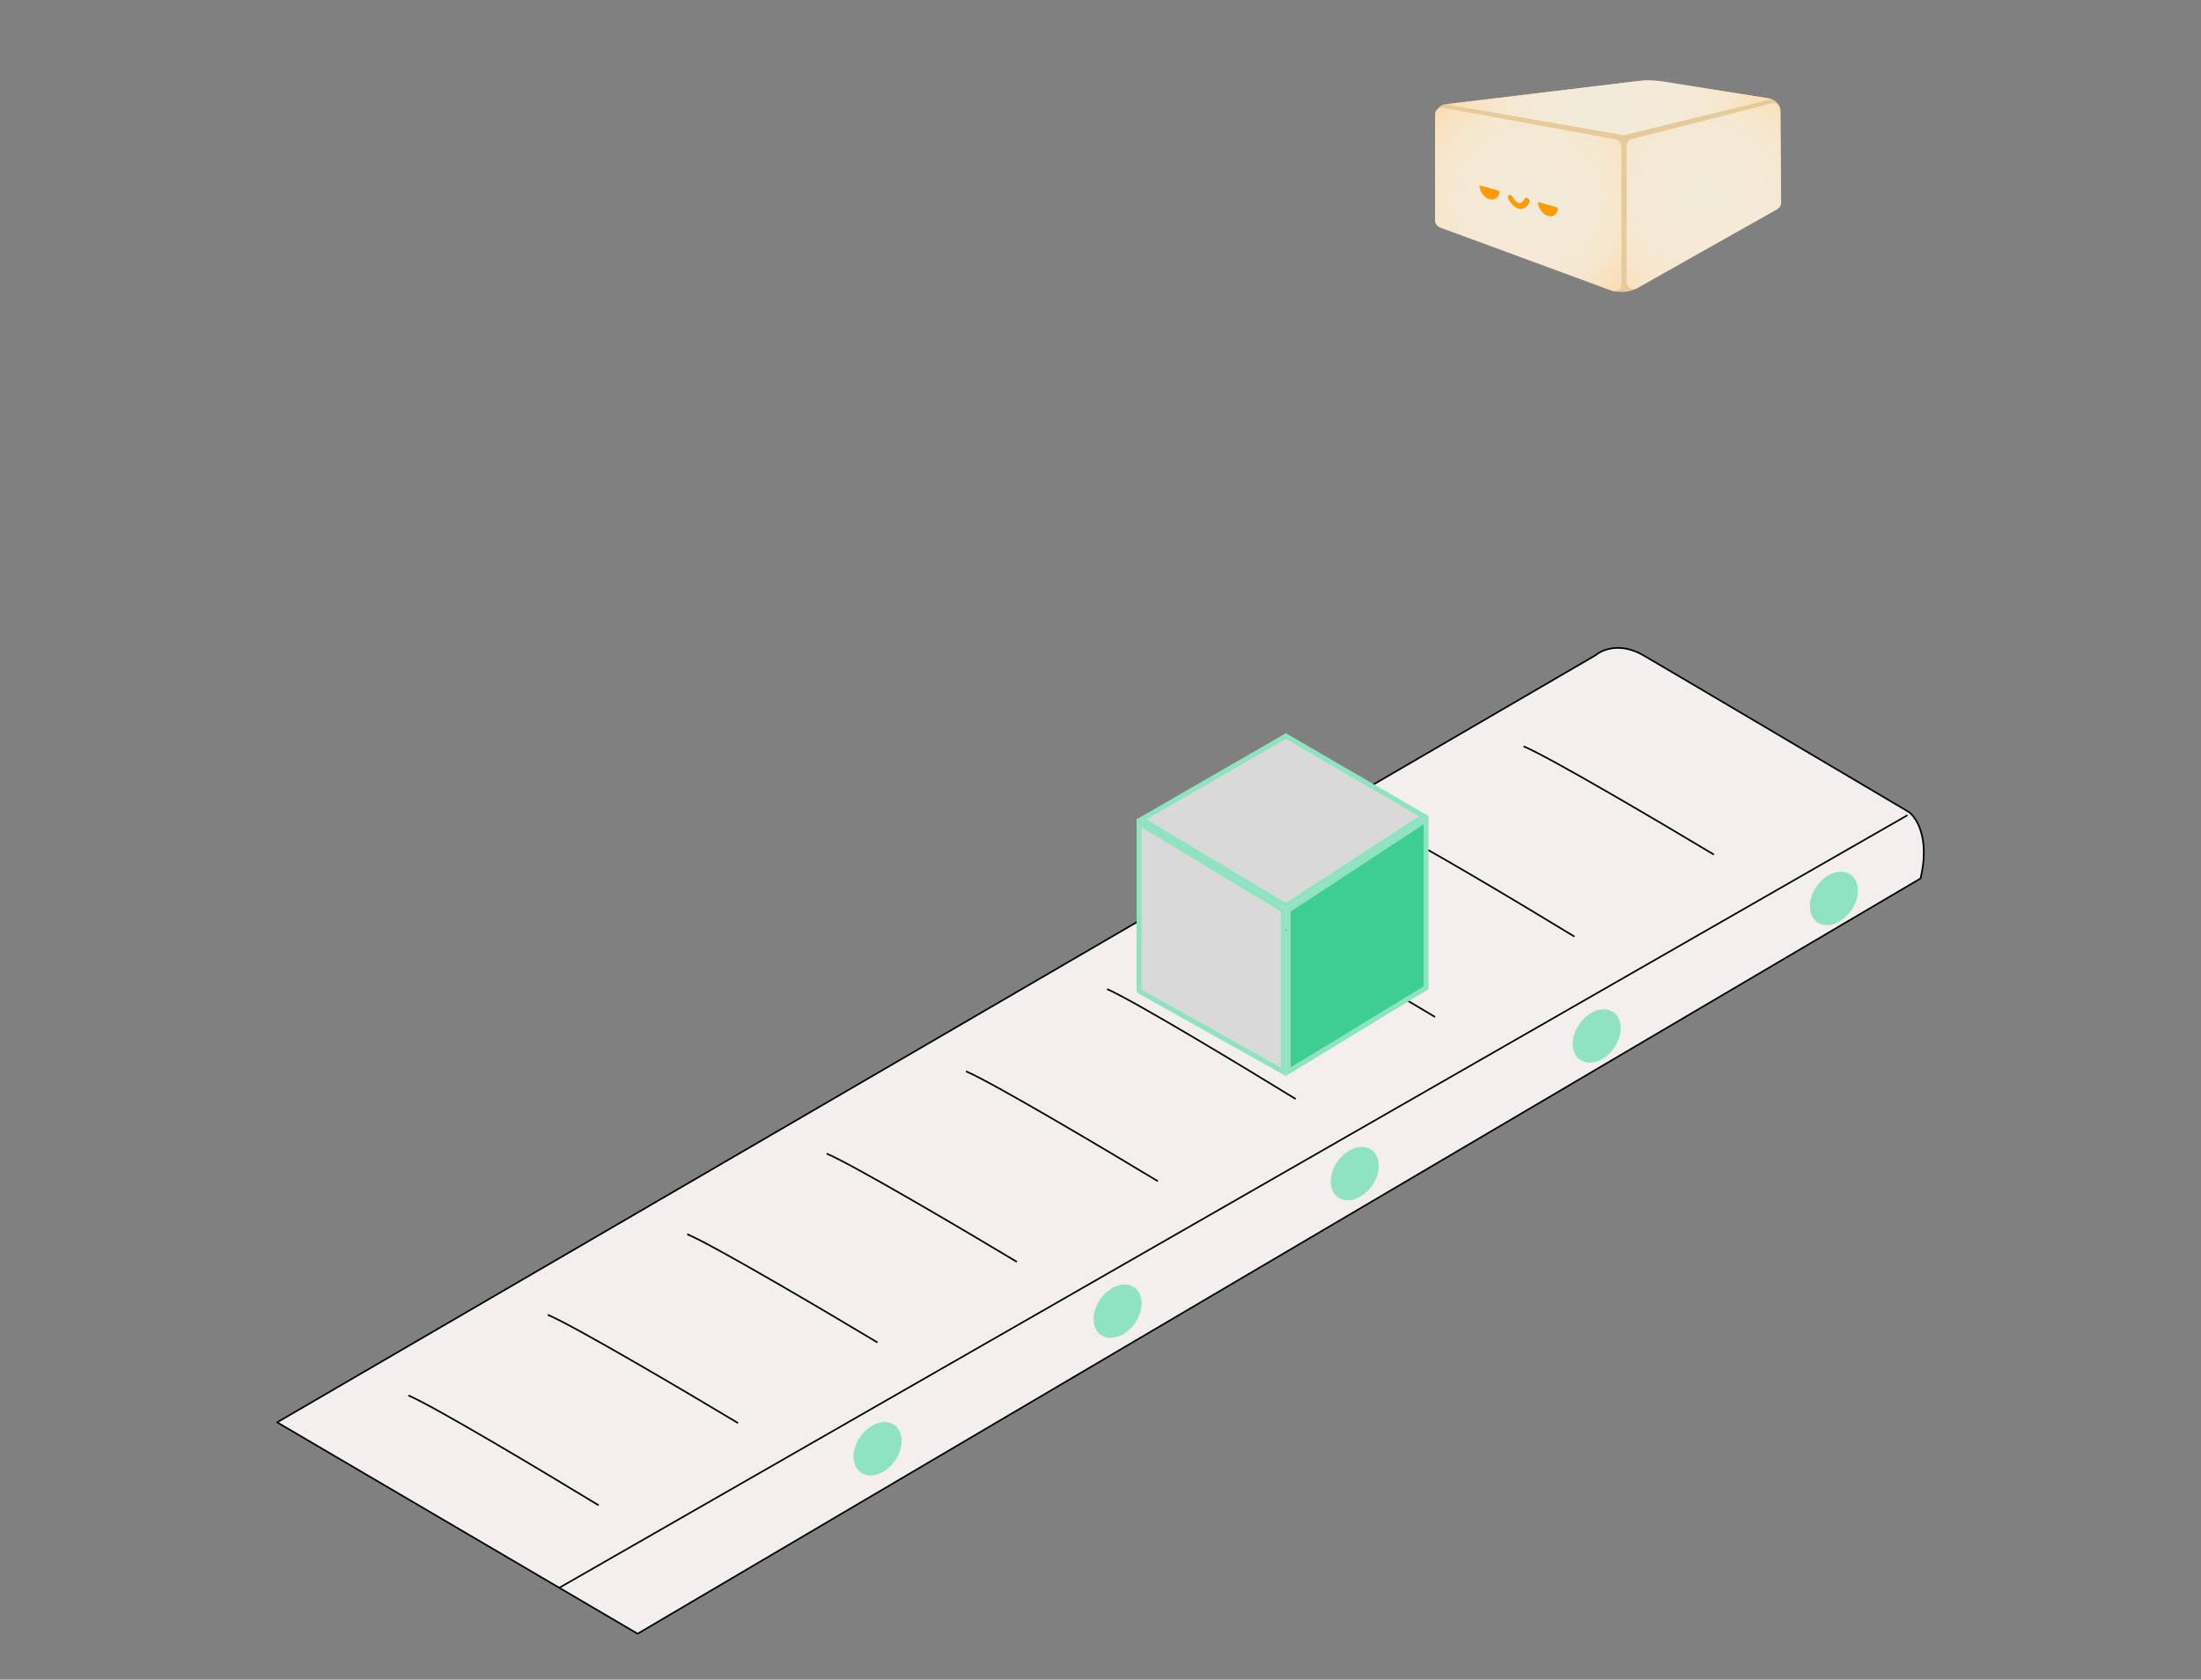 <svg width="1342" height="1024" viewBox="0 0 1342 1024" fill="none" xmlns="http://www.w3.org/2000/svg">
<rect x="0" y="0" width="1342" height="1024" fill="#808080" stroke="none"/>
<path d="M972.922 399.431L169 867.129L388.777 996L1171.01 535.542C1176.79 511.216 1168.6 498.377 1163.78 494.998C1115.58 466.487 1015.72 407.457 1001.84 399.431C987.959 391.406 976.778 396.087 972.922 399.431Z" fill="#F4EFEF" stroke="black" stroke-linejoin="round"/>
<path d="M759 554C775.24 560.859 843.1 600.858 875 620" stroke="black"/>
<path d="M249 850.714C265.24 857.677 333.1 898.282 365 917.714" stroke="black"/>
<path d="M844 504C860.24 510.963 928.1 551.568 960 571" stroke="black"/>
<path d="M334 801.571C350.24 808.43 418.1 848.429 450 867.571" stroke="black"/>
<path d="M929 455C945.24 461.859 1013.1 501.858 1045 521" stroke="black"/>
<path d="M419 752.428C435.24 759.287 503.1 799.286 535 818.428" stroke="black"/>
<path d="M504 703.286C520.24 710.145 588.1 750.144 620 769.286" stroke="black"/>
<path d="M589 653.143C605.38 660.105 673.825 700.711 706 720.143" stroke="black"/>
<path d="M675 603C691.1 609.963 758.375 650.568 790 670" stroke="black"/>
<path d="M341.037 967.974L1163 497" stroke="black"/>
<ellipse cx="535.093" cy="883.23" rx="17.727" ry="12.866" transform="rotate(-54.894 535.093 883.23)" fill="#8FE3C1"/>
<ellipse cx="826.042" cy="715.487" rx="17.727" ry="12.866" transform="rotate(-54.894 826.042 715.487)" fill="#8FE3C1"/>
<ellipse cx="973.554" cy="631.609" rx="17.727" ry="12.866" transform="rotate(-54.894 973.554 631.609)" fill="#8FE3C1"/>
<ellipse cx="1118.17" cy="547.73" rx="17.727" ry="12.866" transform="rotate(-54.894 1118.17 547.73)" fill="#8FE3C1"/>
<ellipse cx="681.423" cy="799.366" rx="17.727" ry="12.866" transform="rotate(-54.894 681.423 799.366)" fill="#8FE3C1"/>
<path d="M782.5 554.896V653.439L694.5 604.146V501.66L782.5 554.896Z" fill="#D9D9D9" stroke="#8FE3C1" stroke-width="3"/>
<path d="M869.5 602.209L785.5 653.33V554.915L869.5 499.778V602.209Z" fill="#3DCE94" stroke="#8FE3C1" stroke-width="3"/>
<path d="M868.135 497.544L783.989 552.231L695.959 499.515L784.02 448.733L868.135 497.544Z" fill="#D9D9D9" stroke="#8FE3C1" stroke-width="3"/>
<path d="M1078.74 60.039L1012.44 49.685C1007.82 48.961 1003.11 48.878 998.469 49.438C959.514 54.112 920.556 58.784 881.601 63.459C877.834 63.911 875 67.072 875 70.829V133.771C875 136.098 876.463 138.182 878.671 138.989C912.952 151.562 947.23 164.133 981.511 176.707C987.335 178.842 993.819 178.314 999.211 175.263C1027.26 159.396 1055.32 143.524 1083.37 127.656C1085 126.735 1086 125.016 1085.99 123.163C1085.89 104.79 1085.79 86.415 1085.69 68.043C1085.67 64.05 1082.73 60.662 1078.74 60.039Z" fill="#E5CA9A"/>
<path d="M875 70.004V134.3C875 136.178 876.115 137.851 877.782 138.467C912.907 151.427 948.032 164.387 983.153 177.343C985.836 178.331 988.632 176.206 988.632 173.176V89.337C988.632 87.191 987.183 85.358 985.203 84.992L879.828 65.66C877.307 65.198 875 67.271 875 70.004Z" fill="url(#paint0_radial_5187_5565)"/>
<path d="M991.752 89.051V171.809C991.752 175.128 995.054 177.256 997.804 175.708C1026.47 159.594 1055.13 143.476 1083.8 127.361C1085.16 126.592 1086.02 125.069 1086 123.417C1085.82 104.704 1085.64 85.991 1085.45 67.274C1085.43 64.446 1082.95 62.377 1080.37 63.031L994.921 84.763C993.067 85.236 991.752 87.01 991.752 89.051Z" fill="url(#paint1_radial_5187_5565)"/>
<path d="M998.62 49.406L881.541 63.625L989.364 82.293C989.888 82.384 990.426 82.366 990.946 82.237L1080.68 60.325L1014.16 49.699C1009.02 48.878 1003.79 48.78 998.62 49.406Z" fill="url(#paint2_radial_5187_5565)"/>
<path d="M925.768 127.201C922.209 126.185 919.93 121.747 919.653 121.184C919.185 120.23 919.403 119.211 920.141 118.902C920.883 118.596 921.861 119.117 922.329 120.07C922.403 120.22 924.147 123.747 926.376 123.778C927.79 123.806 928.954 122.457 929.573 121.184C929.946 120.415 930.888 120.304 931.683 120.95C932.474 121.59 932.812 122.735 932.439 123.504C931.859 124.697 930.182 127.465 927.115 127.403C926.651 127.399 926.201 127.326 925.768 127.201Z" fill="#FF9A00"/>
<path d="M908.173 121.43C911.538 122.394 914.267 120.15 914.267 116.422L902.078 112.937C902.078 116.665 904.807 120.467 908.173 121.43Z" fill="#FF9A00"/>
<path d="M943.829 131.622C947.194 132.585 949.923 130.342 949.923 126.613L937.734 123.128C937.734 126.856 940.46 130.658 943.829 131.622Z" fill="#FF9A00"/>
<defs>
<radialGradient id="paint0_radial_5187_5565" cx="0" cy="0" r="1" gradientUnits="userSpaceOnUse" gradientTransform="translate(931.813 121.588) scale(83.69 82.774)">
<stop stop-color="#F3EBD9"/>
<stop offset="0.413" stop-color="#F4EAD7"/>
<stop offset="0.639" stop-color="#F6E7CF"/>
<stop offset="0.82" stop-color="#F9E2C1"/>
<stop offset="0.976" stop-color="#FEDAAE"/>
<stop offset="1" stop-color="#FFD9AA"/>
</radialGradient>
<radialGradient id="paint1_radial_5187_5565" cx="0" cy="0" r="1" gradientUnits="userSpaceOnUse" gradientTransform="translate(1038.87 119.563) scale(85.712 84.775)">
<stop stop-color="#F3EBD9"/>
<stop offset="0.413" stop-color="#F4EAD7"/>
<stop offset="0.639" stop-color="#F6E7CF"/>
<stop offset="0.82" stop-color="#F9E2C1"/>
<stop offset="0.976" stop-color="#FEDAAE"/>
<stop offset="1" stop-color="#FFD9AA"/>
</radialGradient>
<radialGradient id="paint2_radial_5187_5565" cx="0" cy="0" r="1" gradientUnits="userSpaceOnUse" gradientTransform="translate(981.105 65.673) scale(102.408 101.288)">
<stop stop-color="#F3EBDA"/>
<stop offset="0.416" stop-color="#F4EAD8"/>
<stop offset="0.644" stop-color="#F6E7D0"/>
<stop offset="0.825" stop-color="#F9E2C2"/>
<stop offset="0.982" stop-color="#FEDBAF"/>
<stop offset="1" stop-color="#FFDAAC"/>
</radialGradient>
</defs>
</svg>
